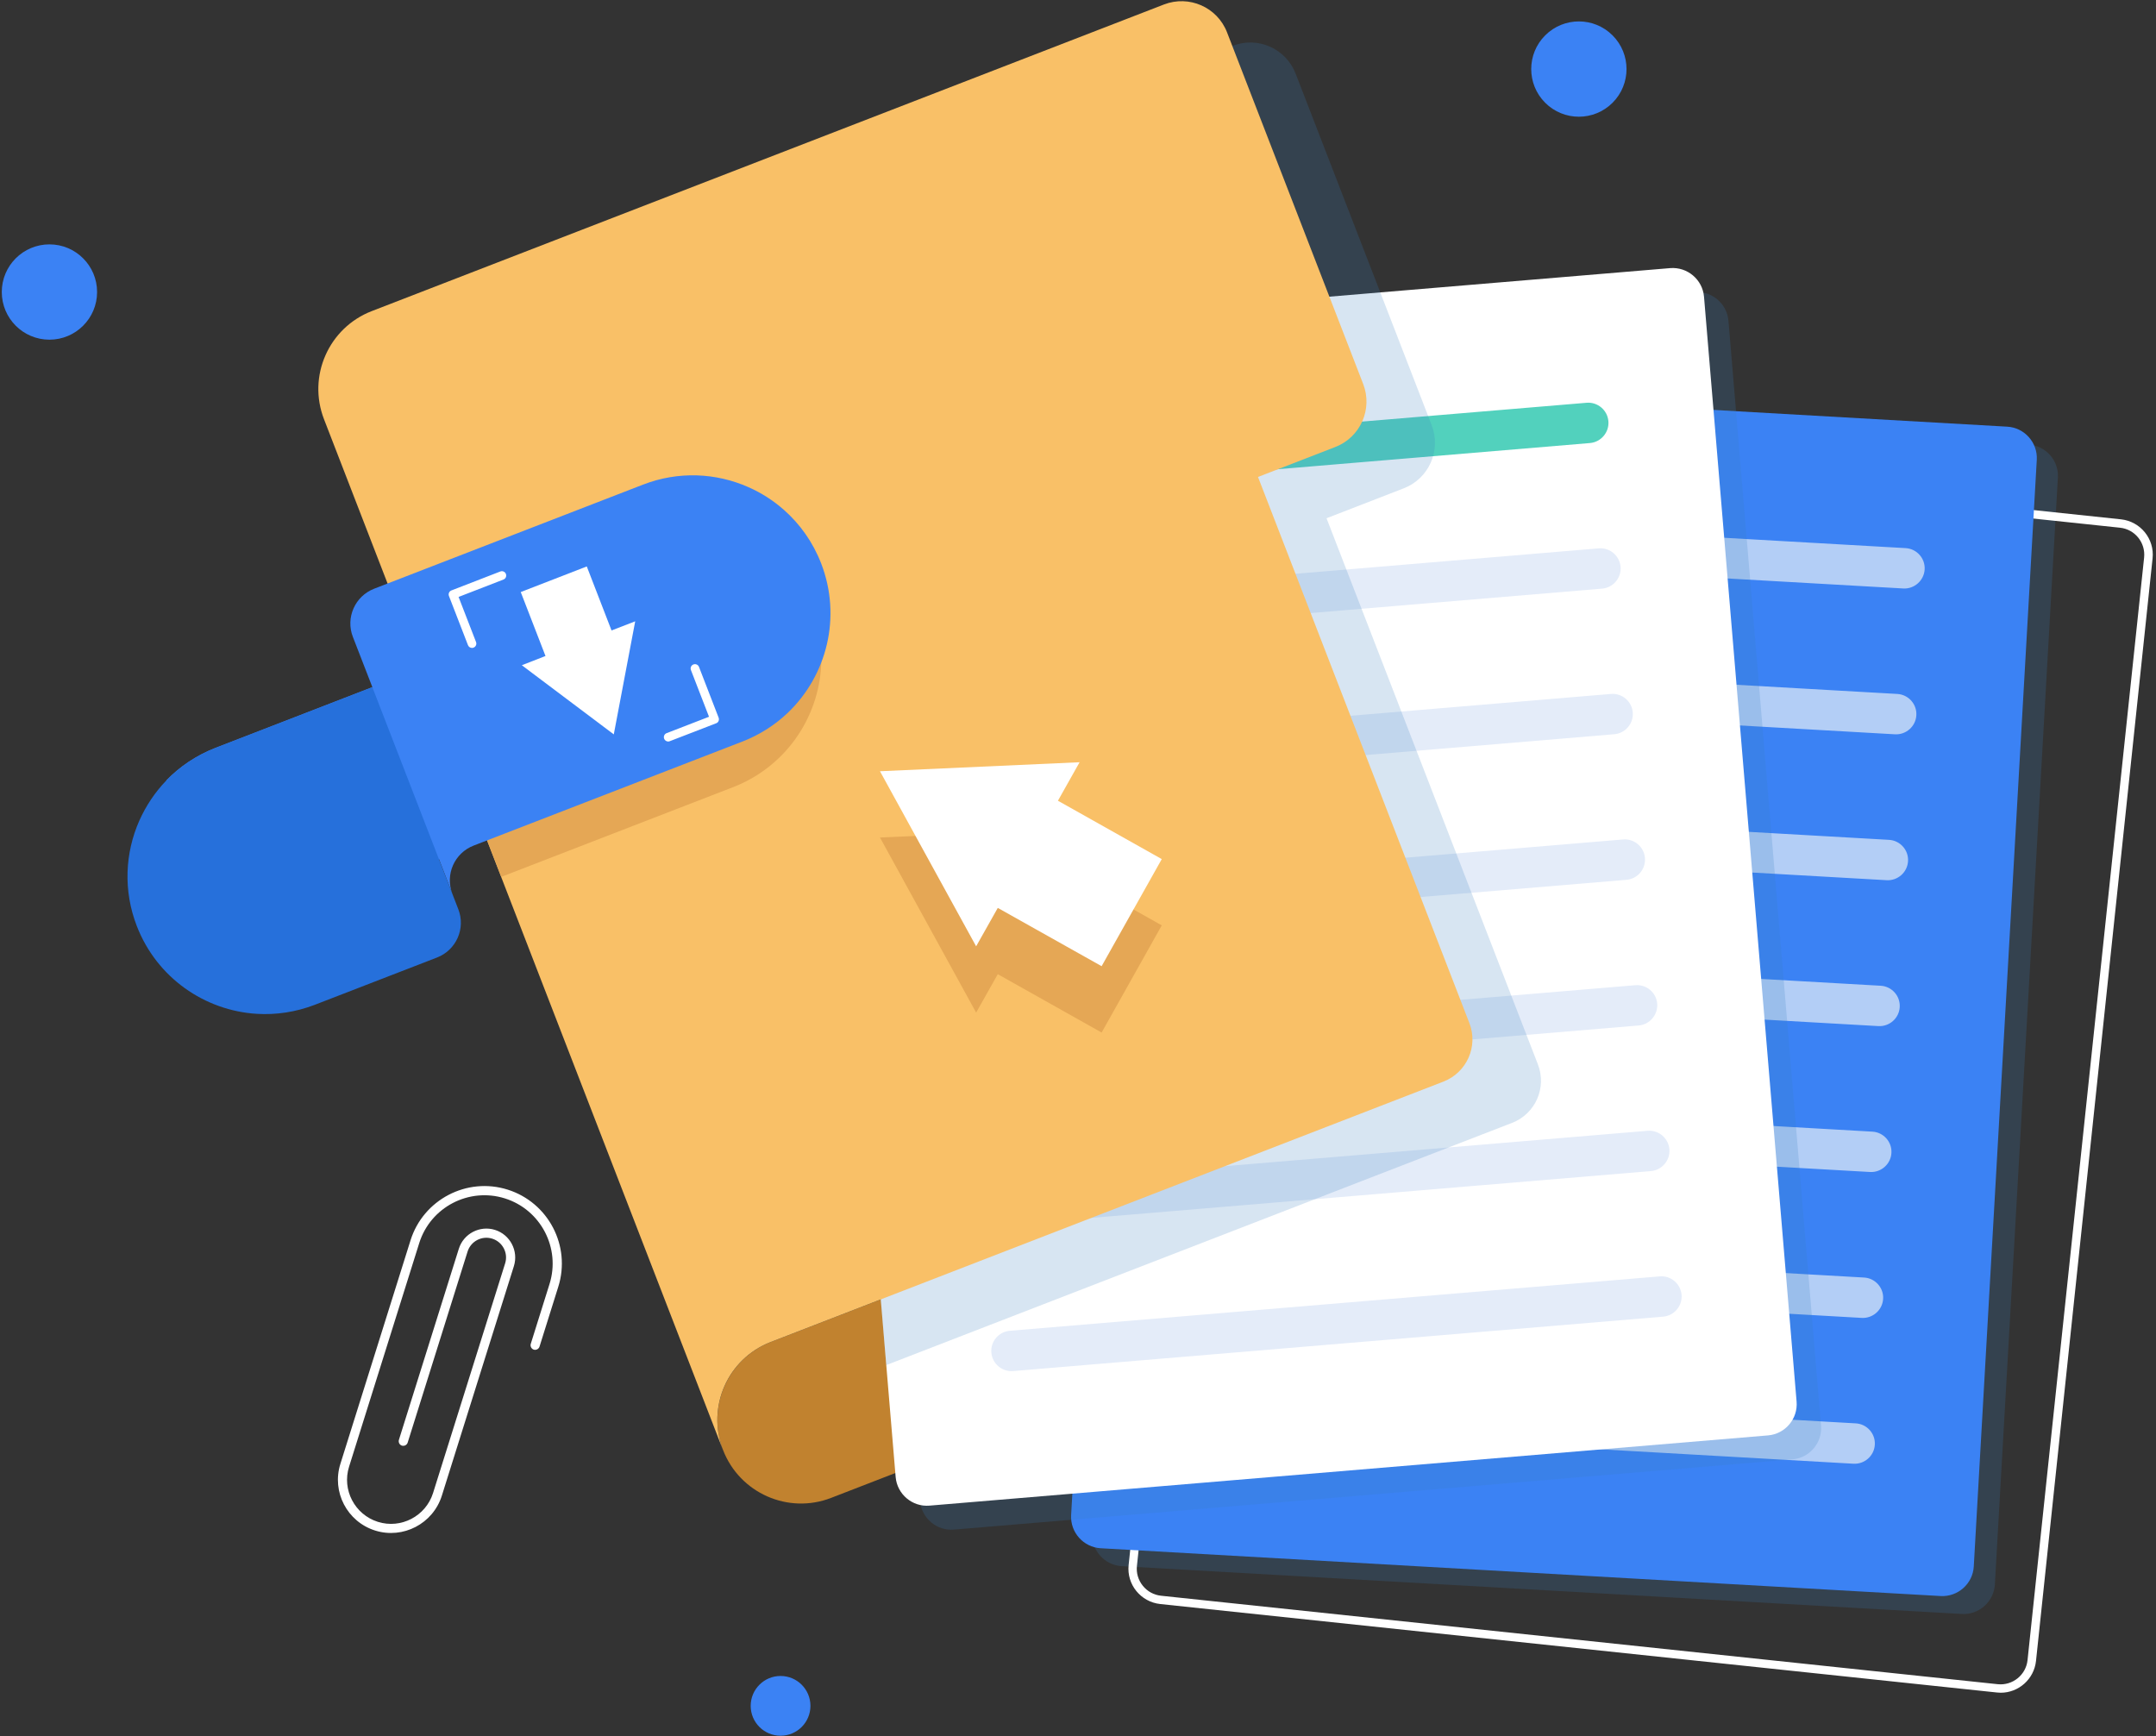 <svg width="457" height="368" viewBox="0 0 457 368" fill="none" xmlns="http://www.w3.org/2000/svg">
<rect x="0" y="0" width="457" height="368" fill="#333333" stroke="none"/>
<path opacity="0.2" d="M429.97 94.24L251.899 84.091C248.263 83.877 245.105 86.69 244.891 90.341L231.517 324.968C231.303 328.603 234.116 331.762 237.768 331.976L415.839 342.109C419.475 342.323 422.633 339.51 422.847 335.858L436.204 101.231C436.418 97.596 433.605 94.438 429.97 94.24Z" fill="#3A7EC1"/>
<path d="M424.081 358.805C423.818 358.805 423.554 358.789 423.291 358.756L245.927 340.003C241.798 339.559 238.788 335.858 239.232 331.729L263.924 98.024C264.138 96.033 265.108 94.24 266.687 92.974C268.266 91.707 270.208 91.131 272.214 91.329L449.578 110.081C453.707 110.526 456.718 114.227 456.274 118.356L431.566 352.061C431.154 355.927 427.881 358.805 424.081 358.805ZM271.408 93.072C270.109 93.072 268.842 93.516 267.806 94.355C266.605 95.326 265.865 96.691 265.7 98.205L240.992 331.926C240.828 333.44 241.272 334.937 242.243 336.137C243.213 337.338 244.578 338.078 246.092 338.243L423.456 356.996C426.598 357.325 429.444 355.038 429.773 351.88L454.48 118.175C454.809 115.016 452.523 112.187 449.365 111.858L272.001 93.105C271.803 93.089 271.606 93.072 271.408 93.072Z" fill="white"/>
<path d="M411.365 338.309L233.294 328.176C229.658 327.962 226.845 324.82 227.043 321.168L240.4 86.542C240.614 82.89 243.756 80.093 247.408 80.291L425.479 90.44C429.115 90.654 431.927 93.796 431.73 97.448L418.373 332.074C418.159 335.693 415.017 338.506 411.365 338.309Z" fill="#3B82F4"/>
<path d="M401.676 155.648L263.66 147.785C261.308 147.653 259.482 145.613 259.63 143.261C259.762 140.909 261.802 139.099 264.154 139.231L402.169 147.094C404.522 147.226 406.348 149.265 406.2 151.618C406.068 153.97 404.028 155.78 401.676 155.648Z" fill="#B3CEF6"/>
<path d="M399.916 186.574L261.9 178.711C259.548 178.58 257.722 176.54 257.87 174.187C258.002 171.835 260.042 170.026 262.394 170.157L400.409 178.02C402.762 178.152 404.588 180.192 404.44 182.544C404.308 184.896 402.268 186.706 399.916 186.574Z" fill="#B3CEF6"/>
<path d="M398.156 217.5L260.14 209.637C257.788 209.506 255.962 207.466 256.11 205.113C256.241 202.761 258.281 200.935 260.634 201.083L398.649 208.946C401.001 209.078 402.827 211.118 402.679 213.47C402.548 215.822 400.508 217.632 398.156 217.5Z" fill="#B3CEF6"/>
<path d="M396.395 248.426L258.38 240.563C256.028 240.431 254.202 238.391 254.35 236.039C254.481 233.687 256.521 231.861 258.873 232.009L396.889 239.872C399.241 240.004 401.067 242.043 400.919 244.396C400.788 246.732 398.748 248.558 396.395 248.426Z" fill="#B3CEF6"/>
<path d="M394.635 279.352L256.62 271.489C254.267 271.358 252.442 269.318 252.59 266.965C252.721 264.613 254.761 262.787 257.113 262.935L395.129 270.798C397.481 270.93 399.307 272.97 399.159 275.322C399.027 277.658 396.988 279.484 394.635 279.352Z" fill="#B3CEF6"/>
<path d="M392.875 310.261L254.86 302.398C252.507 302.267 250.681 300.227 250.829 297.875C250.961 295.522 253.001 293.696 255.353 293.844L393.369 301.707C395.721 301.839 397.547 303.879 397.399 306.231C397.267 308.584 395.228 310.393 392.875 310.261Z" fill="#B3CEF6"/>
<path d="M403.436 124.738L265.421 116.875C263.068 116.744 261.242 114.704 261.39 112.351C261.522 109.999 263.562 108.19 265.914 108.321L403.93 116.184C406.282 116.316 408.108 118.356 407.96 120.708C407.828 123.044 405.788 124.87 403.436 124.738Z" fill="#B3CEF6"/>
<path d="M286.082 236.96L163.398 284.452C154.268 287.988 149.728 298.253 153.264 307.366C156.801 316.496 167.066 321.036 176.179 317.5L291.79 272.739C295.705 271.226 297.646 266.834 296.133 262.935L286.082 236.96Z" fill="#C1822F"/>
<path opacity="0.2" d="M359.202 61.916L181.46 76.803C177.824 77.099 175.094 80.34 175.406 83.975L195.031 318.174C195.327 321.81 198.568 324.54 202.203 324.228L379.946 309.34C383.581 309.028 386.312 305.804 385.999 302.168L366.374 67.97C366.062 64.351 362.837 61.62 359.202 61.916Z" fill="#3A7EC1"/>
<path d="M374.764 304.258L197.022 319.145C193.386 319.457 190.162 316.727 189.849 313.091L170.224 78.893C169.928 75.257 172.643 72.033 176.278 71.72L354.02 56.833C357.656 56.537 360.88 59.251 361.193 62.887L380.817 297.085C381.13 300.737 378.399 303.961 374.764 304.258Z" fill="white"/>
<path d="M339.594 124.771L201.825 136.319C199.473 136.517 197.4 134.757 197.202 132.404C197.005 130.052 198.765 127.979 201.118 127.782L338.886 116.234C341.239 116.036 343.311 117.797 343.509 120.149C343.706 122.485 341.946 124.574 339.594 124.771Z" fill="#E4ECF9"/>
<path d="M342.176 155.632L204.408 167.18C202.055 167.377 199.983 165.617 199.785 163.265C199.588 160.912 201.348 158.84 203.7 158.642L341.469 147.094C343.821 146.897 345.894 148.657 346.091 151.009C346.289 153.345 344.529 155.434 342.176 155.632Z" fill="#E4ECF9"/>
<path d="M344.759 186.492L206.99 198.023C204.638 198.221 202.565 196.461 202.368 194.108C202.17 191.756 203.931 189.683 206.283 189.486L344.052 177.938C346.404 177.741 348.477 179.501 348.674 181.853C348.871 184.222 347.111 186.295 344.759 186.492Z" fill="#E4ECF9"/>
<path d="M347.358 217.369L209.589 228.9C207.237 229.097 205.164 227.337 204.967 224.985C204.769 222.633 206.53 220.56 208.882 220.362L346.651 208.831C349.003 208.634 351.076 210.394 351.273 212.746C351.454 215.082 349.694 217.171 347.358 217.369Z" fill="#E4ECF9"/>
<path d="M349.941 248.229L212.172 259.76C209.82 259.958 207.747 258.198 207.55 255.845C207.352 253.493 209.112 251.42 211.465 251.223L349.233 239.691C351.586 239.494 353.658 241.254 353.856 243.606C354.053 245.942 352.293 248.032 349.941 248.229Z" fill="#E4ECF9"/>
<path d="M352.523 279.089L214.755 290.621C212.402 290.818 210.33 289.058 210.132 286.706C209.935 284.353 211.695 282.281 214.047 282.083L351.816 270.552C354.168 270.354 356.241 272.114 356.438 274.467C356.636 276.803 354.876 278.892 352.523 279.089Z" fill="#E4ECF9"/>
<path d="M337.011 93.912L199.242 105.459C196.89 105.657 194.817 103.897 194.62 101.544C194.422 99.192 196.183 97.119 198.535 96.922L336.304 85.374C338.656 85.177 340.729 86.937 340.926 89.289C341.124 91.625 339.363 93.714 337.011 93.912Z" fill="#52D1BD"/>
<path opacity="0.2" d="M274.633 15.609L303.469 90.128C305.526 95.457 302.877 101.445 297.564 103.502L281.18 109.851L325.989 225.626C327.898 230.561 325.447 236.105 320.512 238.013L187.859 289.354L186.658 275.453L83.22 97.629C81.46 93.072 81.707 88.219 83.533 84.074C85.375 79.929 88.78 76.474 93.353 74.714L261.275 9.72C266.588 7.631 272.576 10.279 274.633 15.609Z" fill="#3A7EC1"/>
<path d="M311.464 216.875L266.654 101.1L283.038 94.75C288.368 92.694 291.017 86.706 288.944 81.376L260.091 6.858C258.034 1.528 252.047 -1.104 246.717 0.952L78.795 65.946C74.239 67.707 70.817 71.161 68.991 75.306C67.149 79.468 66.918 84.305 68.678 88.861L85.145 131.417L106.217 185.85L146.849 290.834L153.248 307.367C151.488 302.793 151.735 297.957 153.561 293.812C155.386 289.683 158.775 286.261 163.299 284.485L305.97 229.262C310.905 227.337 313.372 221.81 311.464 216.875Z" fill="#F9C067"/>
<path d="M79.519 324.425C73.597 322.566 70.274 316.233 72.15 310.295L87.02 262.902C89.735 254.266 98.963 249.446 107.599 252.161C116.236 254.875 121.055 264.103 118.341 272.739L114.36 285.439C114.196 285.949 113.653 286.228 113.143 286.08C112.633 285.916 112.353 285.373 112.501 284.863L116.482 272.164C118.868 264.547 114.623 256.405 107.007 254.019C99.391 251.634 91.248 255.878 88.863 263.495L73.992 310.887C72.446 315.789 75.193 321.037 80.095 322.583C84.997 324.129 90.245 321.382 91.791 316.48L107.073 267.788C107.764 265.584 106.53 263.248 104.342 262.557C102.138 261.866 99.802 263.1 99.111 265.288L86.412 305.788C86.247 306.297 85.704 306.577 85.194 306.429C84.684 306.265 84.405 305.722 84.553 305.212L97.252 264.712C98.256 261.488 101.71 259.695 104.918 260.698C108.126 261.701 109.935 265.156 108.932 268.364L93.65 317.056C91.774 322.978 85.441 326.284 79.519 324.425Z" fill="white"/>
<path d="M165.043 160.731C162.345 163.298 159.121 165.403 155.436 166.834L106.25 185.867L85.178 131.434L134.38 112.385C141.898 109.473 149.876 109.884 156.719 112.911C159.45 114.112 162.016 115.741 164.27 117.747C167.658 120.741 170.405 124.558 172.149 129.065C176.508 140.416 173.317 152.835 165.043 160.731Z" fill="#E5A755"/>
<path d="M174.057 119.425C178.449 130.776 175.275 143.179 166.984 151.092C164.286 153.658 161.062 155.747 157.377 157.178L100.394 179.237C96.331 180.817 94.308 185.373 95.887 189.436L93.041 182.083L48.429 199.356L35.269 165.403C38.114 162.475 41.618 160.106 45.665 158.527L78.927 145.647L74.798 135.003C73.219 130.94 75.242 126.367 79.305 124.788L136.288 102.729C143.806 99.817 151.784 100.228 158.627 103.255C161.358 104.456 163.908 106.084 166.178 108.091C169.566 111.085 172.314 114.918 174.057 119.425Z" fill="#3B82F4"/>
<path d="M78.927 145.663L97.154 192.743C98.733 196.806 96.709 201.379 92.646 202.958L66.754 212.976C62.691 214.539 58.513 215.148 54.433 214.901C43.411 214.227 33.245 207.268 29.001 196.296C26.09 188.779 26.501 180.8 29.528 173.957C30.926 170.815 32.867 167.903 35.285 165.403C38.131 162.475 41.635 160.106 45.681 158.527L78.927 145.663Z" fill="#2670DB"/>
<path d="M129.626 133.638L124.378 120.067L110.379 125.495L115.627 139.05L110.61 141.008L130.103 155.665L134.643 131.697L129.626 133.638Z" fill="white"/>
<path d="M100.049 137.34C99.687 137.34 99.325 137.109 99.193 136.747L95.163 126.334C94.982 125.857 95.213 125.331 95.69 125.15L106.053 121.136C106.53 120.955 107.057 121.186 107.237 121.663C107.418 122.14 107.188 122.666 106.711 122.847L97.203 126.532L100.904 136.089C101.085 136.566 100.855 137.093 100.378 137.274C100.263 137.323 100.148 137.34 100.049 137.34Z" fill="white"/>
<path d="M141.634 157.178C141.272 157.178 140.911 156.948 140.779 156.586C140.598 156.109 140.828 155.583 141.305 155.402L150.287 151.931L146.454 142.028C146.273 141.551 146.504 141.024 146.981 140.843C147.458 140.662 147.984 140.893 148.165 141.37L152.327 152.128C152.409 152.358 152.409 152.605 152.31 152.835C152.212 153.066 152.031 153.23 151.801 153.312L141.963 157.112C141.865 157.162 141.75 157.178 141.634 157.178Z" fill="white"/>
<path d="M211.497 206.495L233.508 218.865L246.256 196.148L224.246 183.777L228.836 175.635L186.526 177.527L206.908 214.638L211.497 206.495Z" fill="#E5A755"/>
<path d="M211.497 192.447L233.508 204.801L246.256 182.1L224.246 169.73L228.836 161.57L186.526 163.479L206.908 200.59L211.497 192.447Z" fill="white"/>
<path d="M341.81 21.782C345.755 17.837 345.755 11.442 341.81 7.498C337.866 3.553 331.471 3.553 327.526 7.498C323.582 11.442 323.582 17.837 327.526 21.782C331.471 25.726 337.866 25.726 341.81 21.782Z" fill="#3B82F4"/>
<path d="M10.479 72C16.057 72 20.579 67.478 20.579 61.9C20.579 56.321 16.057 51.799 10.479 51.799C4.9 51.799 0.378 56.321 0.378 61.9C0.378 67.478 4.9 72 10.479 72Z" fill="#3B82F4"/>
<path d="M165.454 367.919C168.952 367.919 171.787 365.083 171.787 361.586C171.787 358.088 168.952 355.252 165.454 355.252C161.956 355.252 159.121 358.088 159.121 361.586C159.121 365.083 161.956 367.919 165.454 367.919Z" fill="#3B82F4"/>
</svg>
